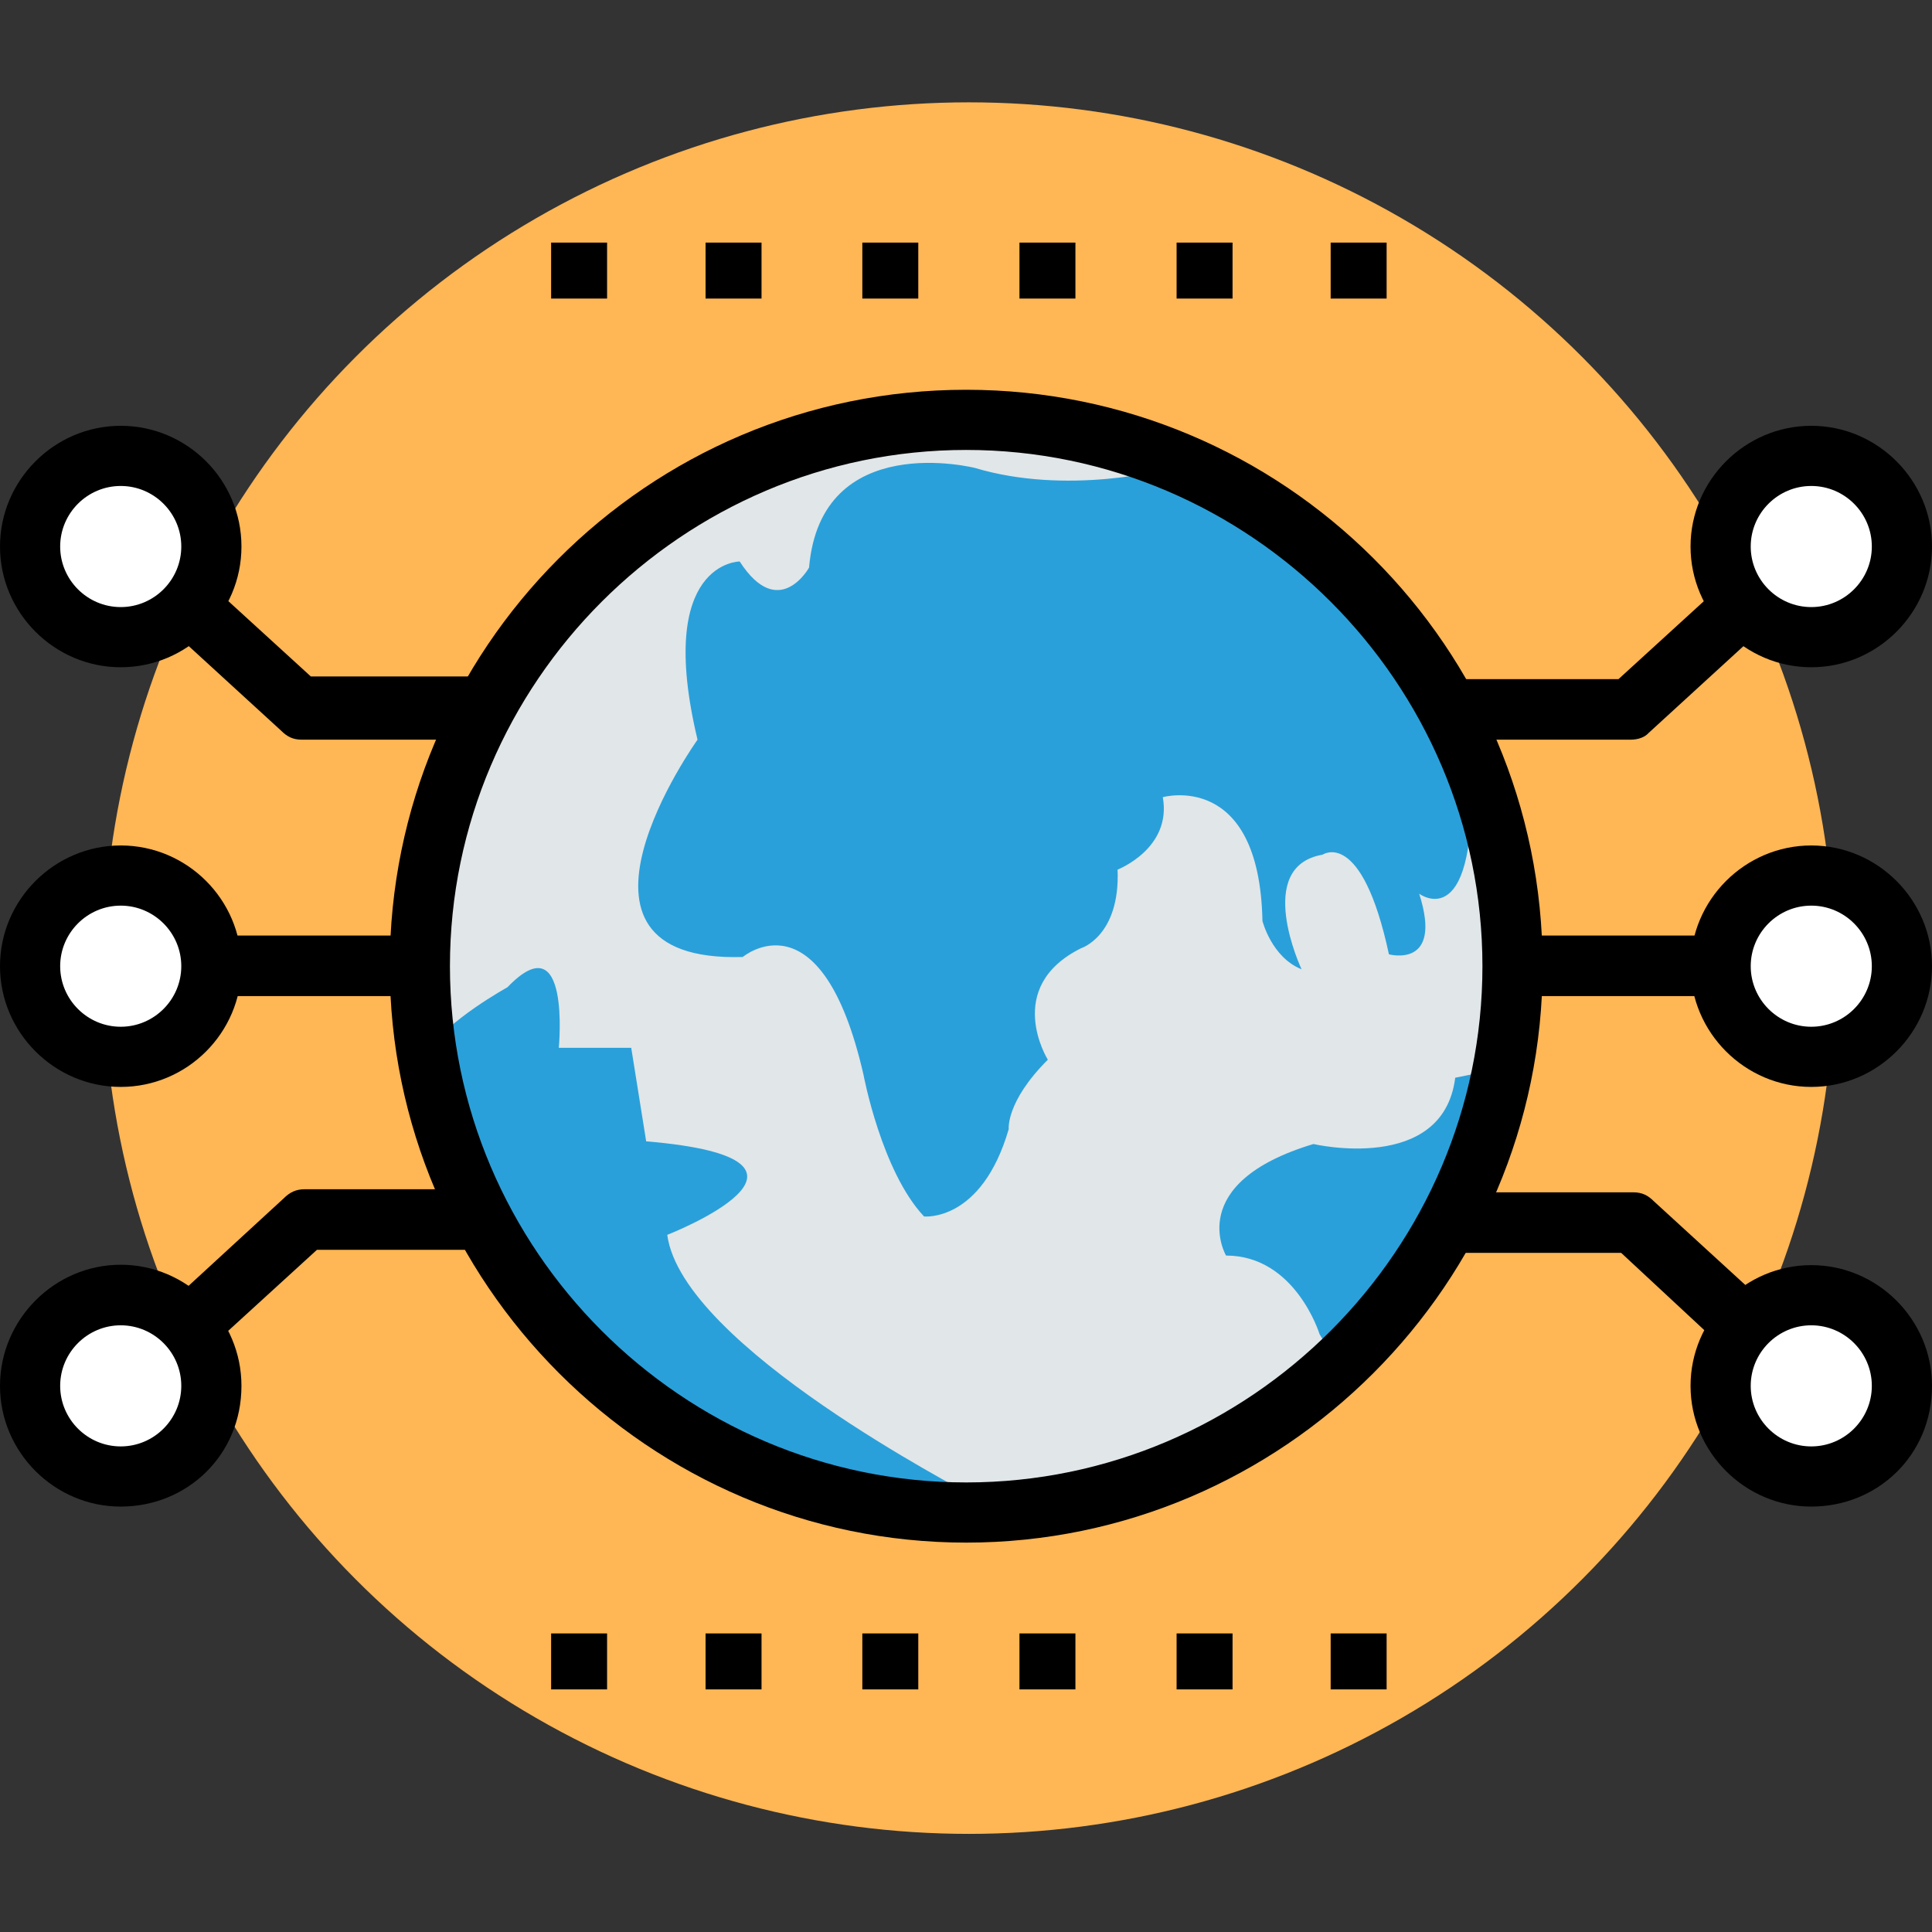 <?xml version="1.0" encoding="utf-8"?>
<!-- Generator: Adobe Illustrator 24.1.3, SVG Export Plug-In . SVG Version: 6.00 Build 0)  -->
<svg version="1.1" id="Capa_1" xmlns="http://www.w3.org/2000/svg" xmlns:xlink="http://www.w3.org/1999/xlink" x="0px" y="0px"
	 viewBox="0 0 504.1 504.1" style="enable-background:new 0 0 504.1 504.1;" xml:space="preserve">
<rect x="0" y="0" width="504.1" height="504.1" fill="#333333" stroke="none"/>
<style type="text/css">
	.st0{fill:#FFB655;}
	.st1{fill:#FFFFFF;}
	.st2{fill:#E1E6E8;}
	.st3{fill:#2AA0DA;}
</style>
<circle class="st0" cx="252.8" cy="252.6" r="225.9"/>
<path d="M425.4,193h-48c-4.7,0-7.9-3.2-7.9-7.9s3.2-7.9,7.9-7.9h44.9l44.9-41c3.2-3.2,7.9-2.4,11,0.8s2.4,7.9-0.8,11l-47.3,43.3
	C429.3,192.2,427.7,193,425.4,193z"/>
<circle class="st1" cx="472.6" cy="142.6" r="23.6"/>
<g>
	<path d="M472.6,174.1c-17.3,0-31.5-14.2-31.5-31.5s14.2-31.5,31.5-31.5s31.5,14.2,31.5,31.5S489.9,174.1,472.6,174.1z M472.6,126.8
		c-8.7,0-15.8,7.1-15.8,15.8s7.1,15.8,15.8,15.8s15.8-7.1,15.8-15.8S481.3,126.8,472.6,126.8z"/>
	<path d="M467.1,367.9l-44.1-41h-44.9c-4.7,0-7.9-3.2-7.9-7.9s3.2-7.9,7.9-7.9h48c2.4,0,3.9,0.8,5.5,2.4l47.3,43.3
		c3.2,3.2,3.2,7.9,0.8,11C475.8,370.2,470.3,371,467.1,367.9z"/>
</g>
<circle class="st1" cx="472.6" cy="361.6" r="23.6"/>
<g>
	<path d="M472.6,393.1c-17.3,0-31.5-14.2-31.5-31.5s14.2-31.5,31.5-31.5s31.5,14.2,31.5,31.5C504.1,379.7,489.9,393.1,472.6,393.1z
		 M472.6,345.8c-8.7,0-15.8,7.1-15.8,15.8s7.1,15.8,15.8,15.8s15.8-7.1,15.8-15.8S481.3,345.8,472.6,345.8z"/>
	<path d="M472.6,259.9h-78c-4.7,0-7.9-3.2-7.9-7.9s3.2-7.9,7.9-7.9h78c4.7,0,7.9,3.2,7.9,7.9S477.3,259.9,472.6,259.9z"/>
</g>
<circle class="st1" cx="472.6" cy="252.1" r="23.6"/>
<g>
	<path d="M472.6,283.6c-17.3,0-31.5-14.2-31.5-31.5s14.2-31.5,31.5-31.5s31.5,14.2,31.5,31.5S489.9,283.6,472.6,283.6z M472.6,236.3
		c-8.7,0-15.8,7.1-15.8,15.8s7.1,15.8,15.8,15.8s15.8-7.1,15.8-15.8S481.3,236.3,472.6,236.3z"/>
	<path d="M126.8,193h-48c-2.4,0-3.9-0.8-5.5-2.4L26,147.3c-3.2-3.2-3.2-7.9-0.8-11c3.2-3.2,7.9-3.2,11-0.8l44.9,41H126
		c4.7,0,7.9,3.2,7.9,7.9C134.7,189.8,130.8,193,126.8,193z"/>
</g>
<circle class="st1" cx="31.5" cy="142.6" r="23.6"/>
<g>
	<path d="M31.5,174.1C14.2,174.1,0,159.9,0,142.6s14.2-31.5,31.5-31.5S63,125.2,63,142.6S48.8,174.1,31.5,174.1z M31.5,126.8
		c-8.7,0-15.8,7.1-15.8,15.8s7.1,15.8,15.8,15.8s15.8-7.1,15.8-15.8S40.2,126.8,31.5,126.8z"/>
	<path d="M26,367.1c-3.2-3.2-2.4-7.9,0.8-11L74,312.7c1.6-1.6,3.2-2.4,5.5-2.4h48c4.7,0,7.9,3.2,7.9,7.9s-3.2,7.9-7.9,7.9H82.7
		l-44.9,41C33.9,371,28.4,370.2,26,367.1z"/>
</g>
<circle class="st1" cx="31.5" cy="361.6" r="23.6"/>
<g>
	<path d="M31.5,393.1C14.2,393.1,0,378.9,0,361.6S14.2,330,31.5,330S63,344.2,63,361.6C63,379.7,48.8,393.1,31.5,393.1z M31.5,345.8
		c-8.7,0-15.8,7.1-15.8,15.8s7.1,15.8,15.8,15.8s15.8-7.1,15.8-15.8S40.2,345.8,31.5,345.8z"/>
	<path d="M109.5,259.9h-78c-4.7,0-7.9-3.2-7.9-7.9s3.2-7.9,7.9-7.9h78c4.7,0,7.9,3.2,7.9,7.9S114.2,259.9,109.5,259.9z"/>
</g>
<circle class="st2" cx="252.1" cy="252.1" r="142.6"/>
<g>
	<path class="st3" d="M254.4,122.1c0,0-40.2-10.2-43.3,26c0,0-7.9,14.2-18.1-1.6c0,0-22.1,0-11,46.5c0,0-41.7,58.3,11.8,56.7
		c0,0,20.5-17.3,31.5,30.7c0,0,4.7,25.2,15.8,37c0,0,15,1.6,22.1-22.8c0,0-0.8-7.1,10.2-18.1c0,0-11.8-18.9,8.7-29.1
		c0,0,10.2-3.2,9.5-20.5c0,0,14.2-5.5,11.8-18.9c0,0,25.2-7.1,26,32.3c0,0,2.4,9.5,10.2,12.6c0,0-12.6-26.8,5.5-29.9
		c0,0,10.2-7.1,17.3,26c0,0,14.2,3.9,7.9-15.8c0,0,15.8,11.8,13.4-34.7c-14.2-34.7-41-62.2-74.8-77.2
		C304,122.9,278.1,129.2,254.4,122.1z"/>
	<path class="st3" d="M174.1,322.2c0,0,50.4-19.7-5.5-24.4l-3.9-24.4h-18.9c0,0,3.2-33.1-13.4-15.8c0,0-15.8,8.7-20.5,16.5
		c7.1,46.5,36.2,85.1,77.2,105.6c0,0,53.6,13.4,63.8,10.2C252.1,389.1,178,351.3,174.1,322.2z"/>
	<path class="st3" d="M391.5,278.8l-11.8,2.4c-3.2,25.2-37,17.3-37,17.3c-33.9,10.2-22.8,29.1-22.8,29.1c18.1,0,24.4,20.5,24.4,20.5
		l4.7,7.9C371,335.6,386,308.8,391.5,278.8z"/>
</g>
<path d="M252.1,402.5c-82.7,0-150.4-67.7-150.4-150.4s67-150.4,150.4-150.4c82.7,0,150.4,67,150.4,150.4
	C402.5,334.8,334.8,402.5,252.1,402.5z M252.1,117.4c-74,0-134.7,60.7-134.7,134.7S178,386.8,252.1,386.8s134.7-60.7,134.7-134.7
	S326.1,117.4,252.1,117.4z"/>
<circle class="st1" cx="31.5" cy="252.1" r="23.6"/>
<g>
	<path d="M31.5,283.6C14.2,283.6,0,269.4,0,252.1s14.2-31.5,31.5-31.5S63,234.7,63,252.1S48.8,283.6,31.5,283.6z M31.5,236.3
		c-8.7,0-15.8,7.1-15.8,15.8s7.1,15.8,15.8,15.8s15.8-7.1,15.8-15.8S40.2,236.3,31.5,236.3z"/>
	<rect x="143.8" y="426.2" width="14.6" height="14.6"/>
	<rect x="184.1" y="426.2" width="14.6" height="14.6"/>
	<rect x="225" y="426.2" width="14.6" height="14.6"/>
	<rect x="266" y="426.2" width="14.6" height="14.6"/>
	<rect x="307" y="426.2" width="14.6" height="14.6"/>
	<rect x="347.2" y="426.2" width="14.6" height="14.6"/>
	<rect x="143.8" y="63.3" width="14.6" height="14.6"/>
	<rect x="184.1" y="63.3" width="14.6" height="14.6"/>
	<rect x="225" y="63.3" width="14.6" height="14.6"/>
	<rect x="266" y="63.3" width="14.6" height="14.6"/>
	<rect x="307" y="63.3" width="14.6" height="14.6"/>
	<rect x="347.2" y="63.3" width="14.6" height="14.6"/>
</g>
</svg>

